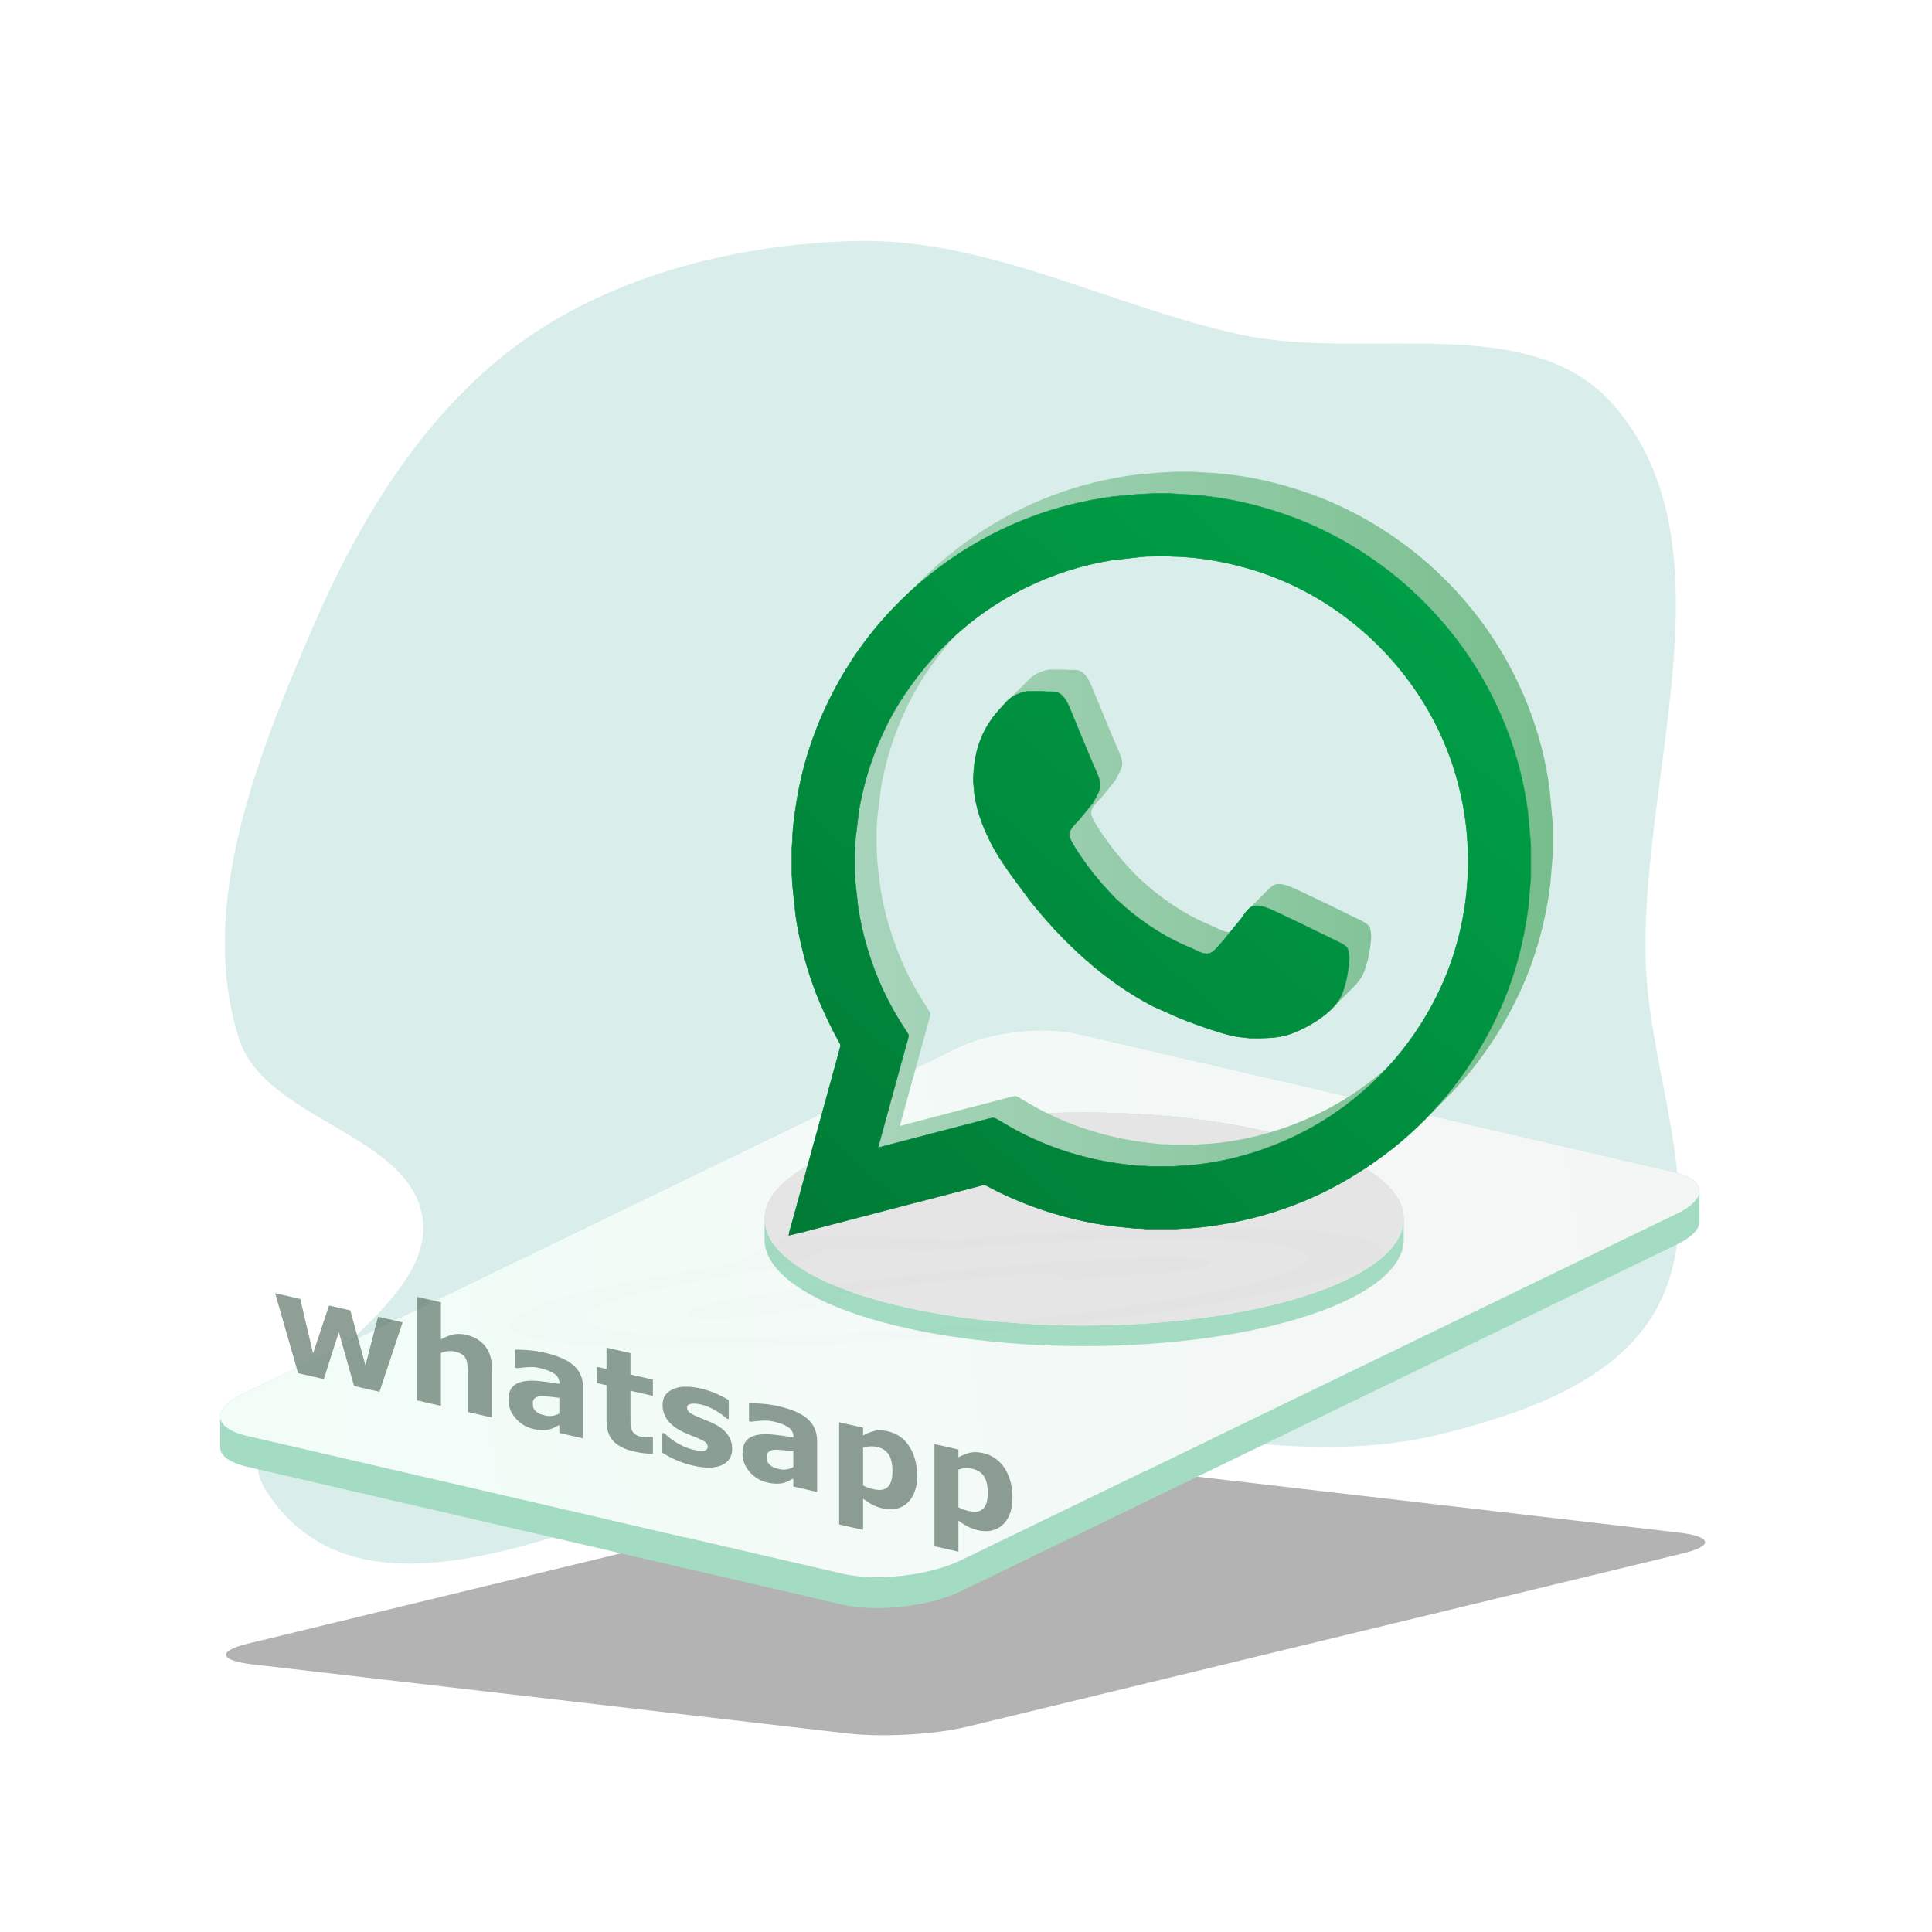 <svg width="256mm" height="256mm" version="1.1" viewBox="0 0 3750 3750" xmlns="http://www.w3.org/2000/svg" xmlns:cc="http://creativecommons.org/ns#" xmlns:dc="http://purl.org/dc/elements/1.1/" xmlns:rdf="http://www.w3.org/1999/02/22-rdf-syntax-ns#" xmlns:xlink="http://www.w3.org/1999/xlink">
 <title>whatsapp-with-background-social-pack-1</title>
 <defs>
  <filter id="d" x="-.137" y="-.166" width="1.273" height="1.332" color-interpolation-filters="sRGB">
   <feGaussianBlur stdDeviation="96.616"/>
  </filter>
  <linearGradient id="c" x1="3256.1" x2="473.59" y1="2313.6" y2="2743.9" gradientUnits="userSpaceOnUse">
   <stop stop-color="#f4f6f5" offset="0"/>
   <stop stop-color="#f2fdf8" offset="1"/>
  </linearGradient>
  <linearGradient id="b" x1="1531.3" x2="3013.8" y1="1656.7" y2="1656.7" gradientUnits="userSpaceOnUse">
   <stop stop-color="#acd7c0" offset="0"/>
   <stop stop-color="#78be8d" offset="1"/>
  </linearGradient>
  <linearGradient id="a" x1="1548.7" x2="2695.4" y1="2386.2" y2="1106.6" gradientTransform="translate(0 -.125)" gradientUnits="userSpaceOnUse">
   <stop stop-color="#007b36" offset="0"/>
   <stop stop-color="#009e46" offset="1"/>
  </linearGradient>
  <filter id="e" x="-.002" y="-.012" width="1.003" height="1.025" color-interpolation-filters="sRGB">
   <feGaussianBlur stdDeviation="1.202"/>
  </filter>
  <linearGradient id="f" x1="1548.7" x2="2695.4" y1="2386.1" y2="1106.5" gradientUnits="userSpaceOnUse">
   <stop stop-color="#007a35" offset="0"/>
   <stop stop-color="#009e47" offset="1"/>
  </linearGradient>
 </defs>
 <path d="m1660.2 467.74c-223.37 5.777-459.63 63.069-642.34 191.7-189.24 133.23-319.97 346.73-411.28 559.4-106.51 248.08-224.84 540.08-142.68 797.25 50.619 158.42 333.5 184.45 356.39 349.18 27.995 201.48-414.21 359.45-302.95 529.74 246.71 377.6 894.78-126.93 1345.5-143.41 312.79-11.435 634.96 107.52 938.48 31.071 154.33-38.871 335.41-100.87 412.78-239.95 107.7-193.61-9.475-443.04-19.214-664.37-16.058-364.96 176.96-820.03-64.658-1094-161.47-183.11-481.28-83.133-719.99-134.36-251.57-53.989-492.87-188.87-750.09-182.21z" fill="#d9eeea"/>
 <path transform="matrix(.974 .226 -.9 .436 370.32 456.59)" d="m4618.3 3073.7 994-207.67c56.881-11.884 85.604 14.703 64.4 59.612l-482.87 1022.7c-21.204 44.909-84.066 90.63-140.95 102.51l-994 207.67c-56.881 11.884-85.604-14.703-64.4-59.612l482.87-1022.7c21.204-44.909 84.066-90.63 140.95-102.51z" fill-opacity=".3" filter="url(#d)" style="mix-blend-mode:normal"/>
 <g>
  <path d="m2020.8 1999.8c-55.832 0.401-117.35 12.181-159.34 32.515l-1390.9 673.56c-28.962 14.026-43.279 29.53-43.278 43.584l1e-3 60.002c0 15.587 17.606 29.395 52.365 37.447l1155.3 267.62c66.109 15.314 168.5 3.832 229.57-25.745l1390.9-673.56c28.962-14.026 43.289-29.529 43.278-43.584l0.01-60c0-15.587-17.615-29.397-52.375-37.449l-1155.3-267.62c-20.659-4.786-44.862-6.955-70.241-6.773zm5e-4 59.996c25.378-0.183 49.582 1.986 70.241 6.772l1155.3 267.62c11.502 2.665 21.113 5.963 28.841 9.745-5.588 3.829-12.167 7.61-19.764 11.289l-1390.9 673.56c-61.084 29.581-163.47 41.064-229.58 25.749l-1155.3-267.62c-11.507-2.666-21.12-5.965-28.85-9.747 5.588-3.829 12.166-7.61 19.763-11.289l1390.9-673.56c41.989-20.334 103.51-32.118 159.34-32.521z" fill="#a3dcc3" stroke-width="5.077"/>
  <path d="m2091 2006.6 1155.3 267.62c66.109 15.314 70.162 51.455 9.087 81.032l-1390.9 673.56c-61.075 29.577-163.47 41.059-229.58 25.745l-1155.3-267.62c-66.11-15.314-70.162-51.455-9.087-81.032l1390.9-673.56c61.075-29.577 163.47-41.06 229.58-25.745z" fill="url(#c)" stroke-width="5.077"/>
  <path d="m2104.3 2159.3c-164.5 0-322.26 21.78-438.58 60.56-116.33 38.77-181.67 91.36-181.67 146.19v40c0 54.84 65.34 107.43 181.67 146.2 116.32 38.77 274.08 60.56 438.58 60.56 342.56 0 620.26-92.57 620.26-206.76v-40c0-114.18-277.7-206.75-620.26-206.75zm0 40c322.32 0 587.2 81.954 617.38 186.75-30.181 104.8-295.07 186.76-617.38 186.76-164.5 0-322.26-21.79-438.58-60.56-102.1-34.028-164.92-78.702-178.76-126.2 13.841-47.49 76.657-92.164 178.76-126.19 116.32-38.78 274.08-60.56 438.58-60.56z" fill="#a4dbc3" stroke-width="6.826"/>
  <path d="m2724.6 2366a620.26 206.75 0 0 1-620.26 206.75 620.26 206.75 0 0 1-620.26-206.75 620.26 206.75 0 0 1 620.26-206.75 620.26 206.75 0 0 1 620.26 206.75z" fill="#e5e5e5" stroke-width="6.826"/>
  <path d="m1531.8 2398.5c-3.867 1.213-8.564 3.913-11.204 5.207l-19.54 9.644-57.826 28.632s-19.236 9.496-19.236 9.496l-8.601 4.158c-2.142 0.609-6.893 1.232-10.618 1.784 0 0-21.736 3.293-21.736 3.293-25.408 3.943-49.942 7.853-73.779 11.905-47.862 8.137-95.051 17.254-132.95 25.64 0 0-36.913 8.583-36.913 8.583l-6.564 1.558-11.762 2.945-30.649 8.311-6.4 1.98c-14.781 4.085-29.32 9.213-39.993 13.195-38.453 14.346-55.253 27.573-52.066 39.173 3.421 12.477 32.928 22.778 83.847 30.008 57.571 8.177 140.58 12.307 245.69 12.304l44.498-0.301 16.123-0.206 16.071-0.191 29.362-0.609s17.206-0.499 17.206-0.499l32.403-0.943c65.363-1.993 138.93-5.692 210.43-10.246 87.776-5.59 178.03-13.017 266.38-21.74 83.108-8.207 169.23-18.22 245.09-28.473 118.79-16.056 224.57-34.037 304.84-52.087l38.126-9.034 8.318-2.02 36.892-10.004 5.304-1.674s22.301-7 22.301-7c21.418-7.2 37.992-14.204 49.62-20.928 17.651-10.218 22.502-19.678 16.094-28.051-10.426-13.634-51.278-23.575-119.54-30.337-44.882-4.446-104.08-7.008-170.62-7.658-22.573-0.22-60.484-0.323-85.535 0.154l-14.113 0.15-60.681 1.258-10.354 0.357-8.808 0.183-39.371 1.362c-58.217 2.058-125.5 5.57-188.23 9.617-28.577 1.844-57.706 3.902-86.636 6.089l-22.907 1.8c-4.285 0.353-10.753 0.911-14.441 0.974-2.617 0.042-10.823-0.205-13.44-0.277l-18.29-0.433-51.435-1.25-45.713-1.085-168.45-4.081-30.21-0.632zm75.14 23.744 15.673 0.407 32.369 0.782s39.742 0.989 39.742 0.989l45.714 1.085 42.281 1.036c3.485 0.077 15.415 0.452 18.71 0.319 3.06-0.124 12.699-0.975 16.52-1.293l35.353-2.968c28.039-2.314 65.526-5.076 93.269-6.908 63.083-4.161 123.24-7.24 181.43-9.245l17.677-0.626 8.808-0.183 12.312-0.397 45.022-0.933 12.178-0.116c47.1-0.671 90.142-0.236 128.12 1.043 49.111 1.652 90.32 4.826 120.81 9.399 29.486 4.419 49.962 10.127 59.475 16.859 11.366 8.056 8.564 17.634-10.046 28.068-34.031 19.071-115.44 40.547-232.27 61.101-164.45 28.931-394.12 54.409-604.68 66.826-59.486 3.507-124.25 6.468-177.39 7.659l-15.249 0.458-38.582 0.657-9.272 0.057-53.954 0.169c-55.978-0.351-101.26-2.085-141.2-5.341-69.257-5.647-105.31-15.419-113.13-28.393-5.797-9.612 10.639-21.957 43.348-34.16 0 0 24.679-8.329 24.679-8.329l4.788-1.521 9.805-2.904 22.703-6.156 11.763-2.945 6.564-1.558s29.123-6.715 29.123-6.715c39.902-8.829 90.759-18.274 143.31-26.708 21.905-3.516 46.073-7.189 69.709-10.542 0 0 23.664-3.333 23.664-3.333 2.648-0.368 9.994-1.357 11.683-1.722 1.817-0.393 5.761-2.56 6.754-3.067l14.373-7.12 30.626-15.133 17.406-8.605zm-231.02 136.66s28.382-0.588 28.382-0.588l14.153-0.406c7.464-0.169 12.073-0.138 21.005-0.794 18.166-1.33 38.393-4.972 52.093-7.26l92.275-15.416c12.394-2.086 35.555-5.617 43.598-7.584 5.838-1.43 5.912-2.409 6.536-3.547l0.576-1.86-7.782-4.814c-2.76-1.242-10.04-2.579-0.875-4.672 6.154-1.404 32.884-5.047 42.992-6.435 32.094-4.403 65.139-8.582 99.334-12.577l23.8-2.755c63.017-6.842 124.94-12.651 189.36-17.278l20.867-1.492c13.556-0.995 31.015-2.537 39.218-1.81 4.795 0.425 7.889 2.236 9.513 3.119l10.476 6.321c1.815 1.486 0.286 3.636 14.973 3.384 15.734-0.271 40.544-2.344 58.659-3.651l56.302-4.237 71.685-5.467c10.655-0.821 33.327-2.375 42.277-3.618 5.486-0.762 13.42-2.619 16.33-3.46 11.714-3.387 26.802-9.216 26.977-11.93 0.147-2.388-7.637-4.194-16.581-5.585-11.036-1.719-32-3.559-51.656-3.886-18.318-0.303-42.38 0.214-64.043 0.699l-9.28 0.31c-23.89 0.824-36.406 1.514-61.705 3.006-30.103 1.775-60.483 3.738-91.038 5.813l-65.301 4.716c-124.33 9.748-254.89 23.968-369.65 38.611 0 0-61.792 8.103-61.792 8.103-29.036 3.888-54.383 7.317-81.277 11.492-36.294 5.633-70.547 11.62-95.064 17.606l-7.699 1.865c-27.524 7.44-41.881 13.891-35.566 19.358 1.421 1.23 3.758 2.341 6.686 3.415l2.535 1.06c5.138 1.531 14.557 2.129 28.711 2.242z" fill="#0b2818" filter="url(#e)" opacity=".1" stroke="#000" stroke-width=".373"/>
  <path d="m2282.3 915.52-16.32 0.955-16.32 0.866-46.08 4.173c-111.62 14.611-215.95 53.915-309.12 116.86-38.27 25.852-74.23 55.511-107.03 88.31l-42.42 42.426c-37.82 37.819-71.44 79.813-99.56 124.96-48.82 78.37-82.78 164.89-98.13 255.91-4.26 25.27-8.91 57.7-9.21 83.08l-0.96 12.41v51.57l0.96 18.14 0.87 9.55 5.59 52.52c7.4 51.06 21.81 105.74 40.77 153.74 9.45 23.9 20.19 46.75 31.73 69.71l10.19 19.1c1.79 3.18 4.4 6.71 4.29 10.5l-7.16 26.74-16.76 61.11-50.72 184.3-17.02 62.07c-2.27 8.32-7.86 25.81-8.5 33.42l34.56-8.45 59.52-15.54 135.36-35.33 52.8-13.65 59.52-15.56 21.12-5.45c3.06-0.85 12.74-3.64 15.36-3.73 3.67-0.09 8.35 2.76 11.52 4.53l17.28 8.9c22.16 10.67 45.04 20.44 68.16 28.85 50.77 18.45 108.47 32.68 162.24 38.4l36.48 3.66h8.64l9.6 0.96h59.52l14.4-0.96c24.74-0.28 65.41-6.25 90.24-10.87 73.21-13.63 146.12-39.09 211.2-75.2 61.4-34.08 116.38-74.9 164.68-123.19l42.42-42.43c29.57-29.56 56.62-61.93 81.11-97.26 39.6-57.14 71.5-120.02 92.77-186.21 13.99-43.55 23.82-88.3 29.27-133.68l3.73-43.93 0.93-10.5v-62.07l-0.93-12.42-5.1-55.38c-14.57-110.08-56.48-216.15-119.75-307.48-40.42-58.317-92.66-113.6-148.78-157.16-59.67-46.303-126.43-83.631-197.76-108.96-58.11-20.636-121.75-35.246-183.36-39.534l-30.72-1.824-16.32-0.955zm-42.43 42.427h28.8l16.32 0.953 30.72 1.825c61.61 4.287 125.25 18.897 183.36 39.533 71.33 25.333 138.1 62.661 197.76 108.96 56.12 43.563 108.36 98.842 148.78 157.16 63.27 91.327 105.19 197.39 119.75 307.48l5.11 55.38 0.92 12.42v62.06l-0.92 10.51-3.74 43.92c-5.45 45.39-15.28 90.14-29.27 133.69-21.27 66.19-53.17 129.07-92.77 186.21-18.626 26.881-38.749 52.043-60.326 75.563-42.888 39.371-90.622 73.375-143.02 102.46-65.08 36.12-137.99 61.57-211.2 75.2-24.84 4.62-65.5 10.59-90.24 10.88l-14.4 0.95h-59.52l-9.6-0.95h-8.64l-36.48-3.67c-53.77-5.72-111.48-19.95-162.24-38.4-23.13-8.41-46-18.18-68.16-28.85l-17.28-8.9c-3.17-1.77-7.85-4.62-11.52-4.53-2.62 0.09-12.3 2.88-15.36 3.73l-21.12 5.46-59.52 15.55-52.8 13.66-135.36 35.33-59.52 15.53-34.56 8.459v-0.01c0.64-7.61 6.23-25.09 8.49-33.42l17.02-62.07 50.73-184.3 16.76-61.11 7.15-26.741c0.11-3.79-2.49-7.31-4.29-10.5l-10.18-19.1c-11.54-22.95-22.29-45.81-31.73-69.71-18.96-48-33.37-102.68-40.77-153.74l-5.59-52.52-0.87-9.55-0.96-18.14v-51.56l0.96-12.42c0.3-25.38 4.94-57.81 9.21-83.07 15.35-91.03 49.31-177.55 98.13-255.92 22.828-36.664 49.292-71.248 78.686-103.21 26.788-24.675 55.41-47.335 85.464-67.637 93.17-62.947 197.5-102.25 309.12-116.86l46.08-4.173 16.32-0.868zm64.51 78.844-38.41 0.955-9.59 0.866-56.65 6.378c-60.82 10.151-115.7 28.104-170.87 55.538-57.46 28.575-108.02 65.472-152.05 109.5l-42.43 42.427c-29.29 29.291-55.69 61.739-79.31 96.995-43.8 65.381-74.7 146.02-87.75 223.45l-6.42 52.52-0.87 9.55-0.96 18.14v38.19l0.96 18.15 0.87 9.55 4.63 41.06c7.8 53.76 24.82 110.13 47.6 159.47 9.49 20.57 20.77 41.88 32.74 61.11l12.08 19.1c1.37 2.1 5.3 7.73 5.66 9.94 0.39 2.39-3.9 16.4-4.83 19.66l-12.63 45.84-26.74 97.4-15.22 55.38v0.01l18.24-4.92 37.44-9.76 46.08-12.18 52.8-13.65 48.96-12.85c4-1 18.14-5.18 21.12-4.74 2.76 0.4 9.67 4.78 12.48 6.39l25.92 15.02c20.72 11.64 49.71 24.98 72 33.42 50.7 19.17 102.53 31.48 156.48 36.85l16.32 1.75h8.64l11.52 0.95h44.16l12.48-0.91c47.39-2.06 94.81-10.97 140.16-24.85 58.63-17.93 114.82-45 165.12-79.97 29.44-20.46 57.23-43.64 82.66-69.07l42.43-42.43c16.57-16.57 32.14-34.1 46.53-52.46 43.62-55.7 78.16-119.66 99.26-187.16 38.56-123.39 36.22-256.33-7.36-378.15-61.34-171.46-205.47-310.65-380.45-364.75-49.45-15.278-106.63-26.155-158.4-26.756zm-42.43 42.426 14.4 0.956c51.77 0.6 108.96 11.477 158.4 26.756 174.99 54.104 319.11 193.29 380.46 364.76 43.57 121.82 45.91 254.76 7.36 378.14-21.1 67.5-55.64 131.46-99.27 187.16-8.238 10.524-16.872 20.77-25.858 30.72-19.268 17.43-39.652 33.622-60.912 48.4-50.29 34.97-106.49 62.03-165.11 79.96-45.36 13.89-92.77 22.8-140.16 24.85l-12.48 0.92h-44.17l-11.52-0.961h-8.64l-16.31-1.75c-53.96-5.36-105.79-17.67-156.48-36.85-22.3-8.44-51.29-21.78-72-33.42l-25.92-15.02c-2.82-1.6-9.72-5.98-12.48-6.39-2.98-0.44-17.12 3.75-21.12 4.75l-48.96 12.84-52.8 13.66-46.08 12.17-37.44 9.76-18.24 4.92 15.21-55.39 26.75-97.4 12.62-45.83c0.93-3.27 5.23-17.28 4.84-19.67-0.36-2.21-4.29-7.84-5.66-9.94l-12.08-19.09c-11.97-19.24-23.25-40.55-32.75-61.12-22.78-49.34-39.8-105.71-47.59-159.47l-4.63-41.06-0.87-9.55-0.961-18.14v-38.2l0.961-18.14 0.87-9.55 6.41-52.52c13.06-77.42 43.95-158.07 87.76-223.45 17.91-26.732 37.422-51.846 58.577-75.198 38.736-35.022 82.119-64.883 130.35-88.874 55.17-27.435 110.05-45.388 170.88-55.538l56.64-6.378 9.6-0.866zm-225.41 220.37v7e-4h-6e-4c-15.48 2.732-27.819 8.061-39.279 19.062l-42.42 42.426-6.85 7.477c-7.31 7.62-14.15 15.412-20.47 23.869-28.12 37.61-38.14 78.95-38.05 125.1l0.87 11.46c2.6 36.8 15.53 72.24 32.01 105.04 12.21 24.3 25.7 43.81 41.31 65.88l33.89 45.84c64.53 82.39 147.49 159.75 241.36 207.92l50.88 22.59c24.32 9.69 48.9 18.64 73.92 26.38 21.02 6.5 31.61 9.39 53.76 11.6l8.64 0.79c21.11 0.24 44.64 0.37 65.28-4.22 22.16-4.93 51.63-20.21 70.08-33.29 8.05-5.71 16.22-12.18 23.48-19.44l42.43-42.43c6.21-6.21 11.76-13 16-20.39 10.44-18.21 17.25-55.27 18.08-76.39 0.2-5.24-0.95-16.62-3.8-20.97-4.63-7.11-22.62-14.389-30.73-18.419l-54.72-26.75-43.2-20.62c-14.12-6.26-32.35-16.73-48-16.36-6.67 0.16-11.71 3.22-15.96 7.46l-42.43 42.43c-5.05 5.05-8.98 11.79-13.19 17.35l-20.891 25.577c-10.051 1.969-20.474-4.407-29.439-8.497l-16.32-7.12c-50.3-22.11-93.32-52.52-133.44-89.71l-14.49-15.19c-20.67-22.08-39.4-45.55-56.24-70.67-5.3-7.91-19.42-28.66-20.46-37.24-1.53-12.78 11.44-22.78 19.23-31.51l27.12-33.42 6.68-12.42c3.79-7.55 7.54-14.12 6.95-22.91-0.84-12.1-11.61-32.59-16.6-44.88l-37.62-90.72c-5.59-13.465-12.81-35.112-26.89-41.52-6.93-3.155-11.94-2.316-19.2-2.406l-13.44-0.758zm-42.428 42.426h27.838l13.44 0.758c7.27 0.09 12.28-0.75 19.2 2.405 14.08 6.408 21.3 28.056 26.89 41.52l37.62 90.714c4.99 12.29 15.76 32.78 16.6 44.88 0.6 8.8-3.16 15.37-6.95 22.92l-6.67 12.41-27.12 33.43c-7.8 8.72-20.77 18.72-19.23 31.51 1.03 8.57 15.16 29.32 20.46 37.24 16.83 25.11 35.56 48.59 56.23 70.66l14.49 15.2c40.13 37.19 83.14 67.59 133.44 89.71l16.32 7.11c10.5 4.8 23 12.73 34.56 6.71 2.63-1.38 5.82-4.13 9.04-7.35l42.42-42.42c5.03-5.03 10.12-11.18 13.28-14.94l21.459-26.26c0.382-0.03 0.768-0.05 1.161-0.06 15.65-0.37 33.88 10.11 48 16.36l43.2 20.63 54.72 26.74c8.1 4.03 26.09 11.32 30.73 18.42 2.84 4.36 3.99 15.73 3.791 20.97-0.817 20.792-7.417 56.994-17.584 75.497-18.531 12.677-46.428 26.875-67.637 31.603-20.64 4.58-44.17 4.46-65.27 4.22l-8.64-0.8c-22.15-2.2-32.74-5.1-53.77-11.6-25.01-7.73-49.59-16.69-73.92-26.37l-50.87-22.6c-93.87-48.17-176.84-125.53-241.37-207.92l-33.89-45.83c-15.6-22.08-29.09-41.59-41.3-65.89-16.49-32.79-29.42-68.24-32.01-105.04l-0.87-11.46c-0.09-46.15 9.92-87.488 38.04-125.09l0.03-0.039c7.29-3.912 15.192-6.364 24.14-7.944z" fill="url(#b)"/>
  <path d="m1531.3 2397.8c0.644-7.611 6.231-25.095 8.496-33.422l17.02-62.069 50.727-184.3 16.761-61.114 7.152-26.738c0.109-3.79-2.496-7.315-4.291-10.503l-10.186-19.098c-11.539-22.956-22.282-45.807-31.728-69.708-18.96-48.004-33.369-102.68-40.771-153.74l-5.588-52.52s-0.871-9.55-0.871-9.55l-0.96-18.143v-51.565l0.96-12.413c0.299-25.382 4.945-57.811 9.207-83.077 15.35-91.022 49.315-177.55 98.131-255.92 52.502-84.299 124.19-157.61 206.58-213.27 93.168-62.947 197.5-102.25 309.12-116.86l46.08-4.173 16.319-0.866 16.32-0.955h28.8l16.32 0.955 30.719 1.824c61.613 4.288 125.25 18.897 183.36 39.533 71.328 25.333 138.1 62.661 197.76 108.96 56.121 43.563 108.36 98.842 148.78 157.16 63.274 91.327 105.19 197.4 119.75 307.48 0 0 5.107 55.384 5.107 55.384l0.922 12.414v62.068l-0.922 10.504s-3.734 43.925-3.734 43.925c-5.452 45.387-15.284 90.134-29.271 133.69-21.273 66.184-53.174 129.06-92.774 186.21-64.474 93.046-146.79 165.51-245.78 220.45-65.079 36.114-137.99 61.572-211.2 75.199-24.835 4.621-65.501 10.589-90.24 10.876l-14.4 0.955h-59.52l-9.6-0.955h-8.64l-36.48-3.667c-53.769-5.72-111.47-19.948-162.24-38.397-23.126-8.413-46.003-18.181-68.16-28.848l-17.28-8.9c-3.167-1.776-7.853-4.621-11.52-4.536-2.621 0.09-12.297 2.885-15.36 3.734l-21.12 5.453-59.52 15.555-52.8 13.655-194.88 50.868-34.56 8.452zm172.8-169.97 18.24-4.917s37.44-9.759 37.44-9.759l46.08-12.175 52.8-13.655 48.96-12.844c4.003-1.002 18.144-5.185 21.12-4.746 2.765 0.406 9.667 4.785 12.48 6.389l25.92 15.02c20.717 11.64 49.709 24.98 72 33.422 50.698 19.174 102.53 31.483 156.48 36.85l16.319 1.748h8.64l11.52 0.955h44.161l12.48-0.917c47.395-2.053 94.809-10.963 140.16-24.847 58.627-17.933 114.83-44.996 165.12-79.964 48.624-33.794 92.726-74.989 129.2-121.54 43.623-55.7 78.164-119.66 99.264-187.16 38.554-123.38 36.211-256.33-7.363-378.14-61.344-171.46-205.47-310.65-380.46-364.76-49.441-15.278-106.63-26.155-158.4-26.756l-14.4-0.956-38.4 0.956-9.6 0.866s-56.64 6.378-56.64 6.378c-60.825 10.151-115.71 28.103-170.88 55.538-95.674 47.583-172.23 118.25-231.36 206.5-43.805 65.382-74.698 146.02-87.754 223.45l-6.412 52.52s-0.871 9.549-0.871 9.549l-0.961 18.144v38.196l0.961 18.143s0.871 9.55 0.871 9.55l4.627 41.061c7.795 53.761 24.816 110.13 47.597 159.47 9.494 20.568 20.774 41.882 32.746 61.114l12.077 19.098c1.373 2.1 5.299 7.725 5.664 9.94 0.39 2.387-3.908 16.395-4.838 19.662l-12.624 45.836-26.745 97.4-15.216 55.384zm289.92-885.95h27.839l13.44 0.758c7.268 0.09 12.278-0.749 19.2 2.406 14.082 6.408 21.302 28.055 26.89 41.52 0 0 37.622 90.716 37.622 90.716 4.992 12.29 15.762 32.782 16.598 44.881 0.599 8.794-3.159 15.365-6.95 22.918l-6.673 12.414-27.119 33.422c-7.795 8.728-20.765 18.726-19.229 31.512 1.037 8.575 15.158 29.325 20.458 37.241 16.838 25.114 35.568 48.586 56.236 70.663l14.487 15.192c40.128 37.194 83.145 67.598 133.44 89.713l16.32 7.114c10.502 4.794 23.001 12.728 34.56 6.703 6.758-3.523 17.136-16.118 22.32-22.278l35.884-43.925c7.747-10.236 14.544-24.465 29.156-24.818 15.648-0.37 33.879 10.103 48 16.357l43.2 20.626 54.72 26.747c8.102 4.029 26.092 11.315 30.729 18.42 2.842 4.354 3.994 15.728 3.792 20.97-0.825 21.123-7.631 58.183-18.076 76.393-9.197 16.024-24.538 29.239-39.484 39.829-18.452 13.082-47.923 28.361-70.08 33.298-20.64 4.584-44.17 4.46-65.279 4.221l-8.64-0.794c-22.148-2.206-32.737-5.1-53.76-11.602-25.017-7.735-49.594-16.692-73.92-26.374l-50.879-22.594c-93.869-48.174-176.83-125.53-241.36-207.92 0 0-33.888-45.836-33.888-45.836-15.609-22.078-29.098-41.586-41.309-65.888-16.483-32.791-29.414-68.238-32.006-105.04l-0.871-11.459c-0.091-46.15 9.926-87.488 38.045-125.09 6.326-8.461 13.162-16.253 20.476-23.873 0 0 6.845-7.476 6.845-7.476 11.453-11.001 23.798-16.329 39.274-19.061z" fill="url(#a)" stroke="url(#f)" stroke-width=".957"/>
  <path d="m809.31 2517.1v201.02l46.509 10.642v-102.84c5.082-1.852 9.775-2.974 14.082-3.367 4.393-0.373 8.699-0.076 12.919 0.889 5.943 1.36 10.551 3.146 13.824 5.359 3.359 2.233 5.9 5.14 7.622 8.721 1.464 3.091 2.498 7.634 3.1 13.628 0.603 5.908 0.904 11.791 0.904 17.648v71.959l46.767 10.702v-94.439c0-18.173-4.436-32.839-13.307-43.998-8.785-11.14-21.015-18.503-36.69-22.09-9.302-2.128-17.785-2.347-25.451-0.656-7.579 1.711-15.503 4.85-23.771 9.418v-71.959zm-275.31-7.055 44.571 155.28 49.996 11.44 29.068-91.146 29.585 104.57 49.351 11.292 44.958-134.79-47.801-10.938-24.417 94.407-29.456-106.73-41.212-9.43-31.006 92.899-24.804-105.67zm643.24 105.71v41.47l-19.12-4.375v31.523l19.12 4.375v67.825c0 17.742 4.393 31.279 13.178 40.61 8.871 9.351 22.35 16.095 40.437 20.234 8.096 1.853 14.943 3.031 20.541 3.537 5.598 0.592 10.895 0.813 15.89 0.664v-31.91l-3.876-0.887c-1.55 0.506-4.306 0.824-8.268 0.95-3.876 0.147-7.019-0.056-9.431-0.607-5.857-1.34-10.335-3.226-13.436-5.658-3.014-2.498-5.125-5.393-6.33-8.684-1.292-3.31-1.981-6.869-2.067-10.678-0.086-3.809-0.129-8.255-0.129-13.336v-51.418l43.537 9.962v-31.523l-43.537-9.962v-41.47zm-167.98 4.035c-3.983-0.158-7.202-0.194-9.657-0.11v35.011l4.263 0.975c3.79-0.597 10.034-1.235 18.733-1.915 8.699-0.766 16.881-0.272 24.546 1.482 12.747 2.917 22.393 6.675 28.939 11.273 6.546 4.512 9.819 10.773 9.819 18.783v0.775c-13.694-2.358-26.915-4.178-39.662-5.458-12.747-1.28-23.427-0.968-32.039 0.937-8.699 1.885-15.417 5.645-20.154 11.279-4.737 5.634-7.106 13.748-7.106 24.342 0 13.264 4.651 25.222 13.953 35.877 9.302 10.655 20.843 17.559 34.623 20.712 5.857 1.34 11.24 2.055 16.149 2.145 4.909 0.176 9.646-0.248 14.211-1.27 3.273-0.801 6.761-2.113 10.464-3.936 3.703-1.823 6.804-3.396 9.302-4.719v15.374l46.121 10.553v-98.702c0-17.398-5.9-31.494-17.699-42.29-11.713-10.862-30.791-19.318-57.232-25.369-11.11-2.542-22.221-4.176-33.331-4.914-5.512-0.4-10.26-0.679-14.243-0.837zm327.05 71.79c-12.058-0.579-22.232 1.09-30.521 5.007-13.178 6.2-19.766 16.277-19.766 30.23 0 10.852 3.187 20.667 9.56 29.446 6.373 8.693 16.149 16.27 29.326 22.731 4.823 2.396 10.163 4.737 16.02 7.024 5.943 2.221 10.637 4.114 14.082 5.677 7.235 3.12 12.144 5.793 14.728 8.021 2.584 2.142 3.876 4.978 3.876 8.509 0 3.962-2.196 6.474-6.589 7.536-4.392 0.976-11.154 0.419-20.283-1.67-6.976-1.596-13.522-3.784-19.637-6.561-6.115-2.863-11.584-5.837-16.407-8.922-5.598-3.52-9.948-6.582-13.048-9.187-3.014-2.671-5.684-5.09-8.01-7.259l-4.263-0.975v38.241c6.373 4.387 14.814 8.988 25.321 13.804 10.508 4.816 22.221 8.702 35.14 11.658 23.34 5.341 41.729 4.983 55.165-1.072 13.436-6.141 20.154-16.705 20.154-31.691 0-10.249-2.928-19.445-8.785-27.589-5.857-8.23-14.9-15.338-27.13-21.323-5.512-2.639-11.024-5.021-16.536-7.143-5.426-2.189-10.508-4.299-15.244-6.33-8.613-3.779-14.082-6.84-16.407-9.18-2.325-2.341-3.488-5.234-3.488-8.679 0-3.79 2.541-6.136 7.622-7.041 5.168-0.885 11.498-0.47 18.991 1.245 9.043 2.069 17.958 5.616 26.743 10.641 8.871 4.958 16.752 10.594 23.642 16.907l4.005 0.917v-36.69c-5.598-3.779-13.393-7.888-23.384-12.327-9.905-4.506-20.283-8-31.135-10.483-8.591-1.966-16.504-3.122-23.739-3.47zm127.19 32.147c-3.983-0.158-7.202-0.195-9.657-0.111v35.011l4.263 0.976c3.79-0.597 10.034-1.235 18.733-1.915 8.699-0.765 16.881-0.272 24.546 1.482 12.747 2.917 22.393 6.674 28.939 11.272 6.546 4.512 9.819 10.773 9.819 18.783v0.775c-13.694-2.358-26.915-4.178-39.662-5.458-12.747-1.28-23.427-0.968-32.039 0.937-8.699 1.885-15.417 5.644-20.154 11.279-4.737 5.634-7.106 13.748-7.106 24.342 0 13.264 4.651 25.223 13.953 35.878 9.302 10.655 20.843 17.559 34.623 20.712 5.857 1.34 11.24 2.055 16.149 2.145 4.909 0.176 9.646-0.247 14.211-1.27 3.273-0.801 6.761-2.114 10.464-3.936 3.703-1.823 6.804-3.395 9.302-4.718v15.374l46.121 10.553v-98.702c0-17.398-5.9-31.494-17.699-42.29-11.713-10.862-30.791-19.318-57.232-25.369-11.11-2.542-22.221-4.176-33.331-4.914-5.512-0.4-10.26-0.679-14.243-0.836zm-407.92-13.725c2.778 0.119 5.997 0.382 9.657 0.788 7.321 0.728 14.125 1.552 20.412 2.474v30.231c-3.617 2.273-7.838 3.805-12.661 4.596-4.737 0.811-9.431 0.684-14.082-0.38-5.857-1.34-10.163-2.713-12.919-4.119-2.756-1.492-5.125-3.326-7.106-5.502-2.067-2.196-3.359-4.3-3.876-6.313-0.517-2.013-0.775-4.527-0.775-7.541 0-4.565 1.206-7.949 3.617-10.154 2.498-2.271 6.072-3.606 10.723-4.006 1.895-0.169 4.231-0.195 7.009-0.076zm573.19 50.539v198.31l46.508 10.642v-60.461c6.029 4.566 11.929 8.371 17.699 11.414 5.771 3.129 12.79 5.639 21.058 7.531 8.957 2.05 17.355 2.248 25.192 0.596 7.838-1.652 14.857-5.127 21.058-10.426 5.943-5.013 10.723-12.016 14.34-21.006 3.704-8.971 5.555-19.442 5.555-31.414 0-23.168-5.038-42.536-15.115-58.106-9.991-15.55-24.03-25.394-42.116-29.532-9.732-2.227-18.345-2.432-25.838-0.615-7.407 1.836-14.685 4.779-21.833 8.827v-15.115zm185 42.331v198.31l46.509 10.642v-60.461c6.029 4.566 11.929 8.37 17.699 11.413 5.771 3.129 12.79 5.64 21.058 7.532 8.957 2.05 17.355 2.249 25.192 0.597s14.857-5.127 21.058-10.426c5.943-5.013 10.723-12.016 14.34-21.007 3.703-8.971 5.555-19.442 5.555-31.414 0-23.168-5.038-42.537-15.115-58.106-9.991-15.55-24.03-25.394-42.116-29.532-9.732-2.227-18.345-2.432-25.838-0.615-7.407 1.836-14.685 4.779-21.833 8.828v-15.115zm-120.01 4.483c2.846 0.113 5.642 0.484 8.387 1.112 10.421 2.385 18.044 7.315 22.867 14.792 4.823 7.477 7.235 18.278 7.235 32.403 0 14.469-3.014 24.632-9.043 30.487-6.029 5.769-15.202 7.244-27.518 4.426-3.445-0.788-6.933-1.759-10.464-2.911-3.531-1.153-6.847-2.687-9.948-4.602v-72.993c4.22-1.532 8.656-2.412 13.307-2.639 1.744-0.118 3.47-0.142 5.178-0.075zm-183.95 6.583c2.778 0.119 5.997 0.382 9.657 0.788 7.321 0.728 14.125 1.553 20.412 2.474v30.231c-3.617 2.273-7.838 3.805-12.661 4.596-4.737 0.811-9.431 0.684-14.082-0.38-5.857-1.34-10.163-2.713-12.919-4.119-2.756-1.492-5.125-3.326-7.106-5.502-2.067-2.196-3.359-4.3-3.876-6.313-0.517-2.013-0.775-4.527-0.775-7.541 0-4.565 1.206-7.949 3.617-10.153 2.498-2.271 6.072-3.606 10.723-4.006 1.895-0.169 4.231-0.195 7.009-0.076zm368.95 35.749c2.846 0.113 5.642 0.483 8.387 1.112 10.421 2.385 18.044 7.315 22.867 14.792s7.235 18.278 7.235 32.403c0 14.469-3.014 24.631-9.043 30.486-6.029 5.769-15.202 7.245-27.518 4.427-3.445-0.788-6.933-1.759-10.464-2.912-3.531-1.153-6.847-2.686-9.948-4.601v-72.993c4.22-1.532 8.656-2.412 13.307-2.639 1.744-0.118 3.47-0.143 5.178-0.075z" fill="#526b5c" opacity=".642" stroke-width="5.215"/>
 </g>
</svg>
